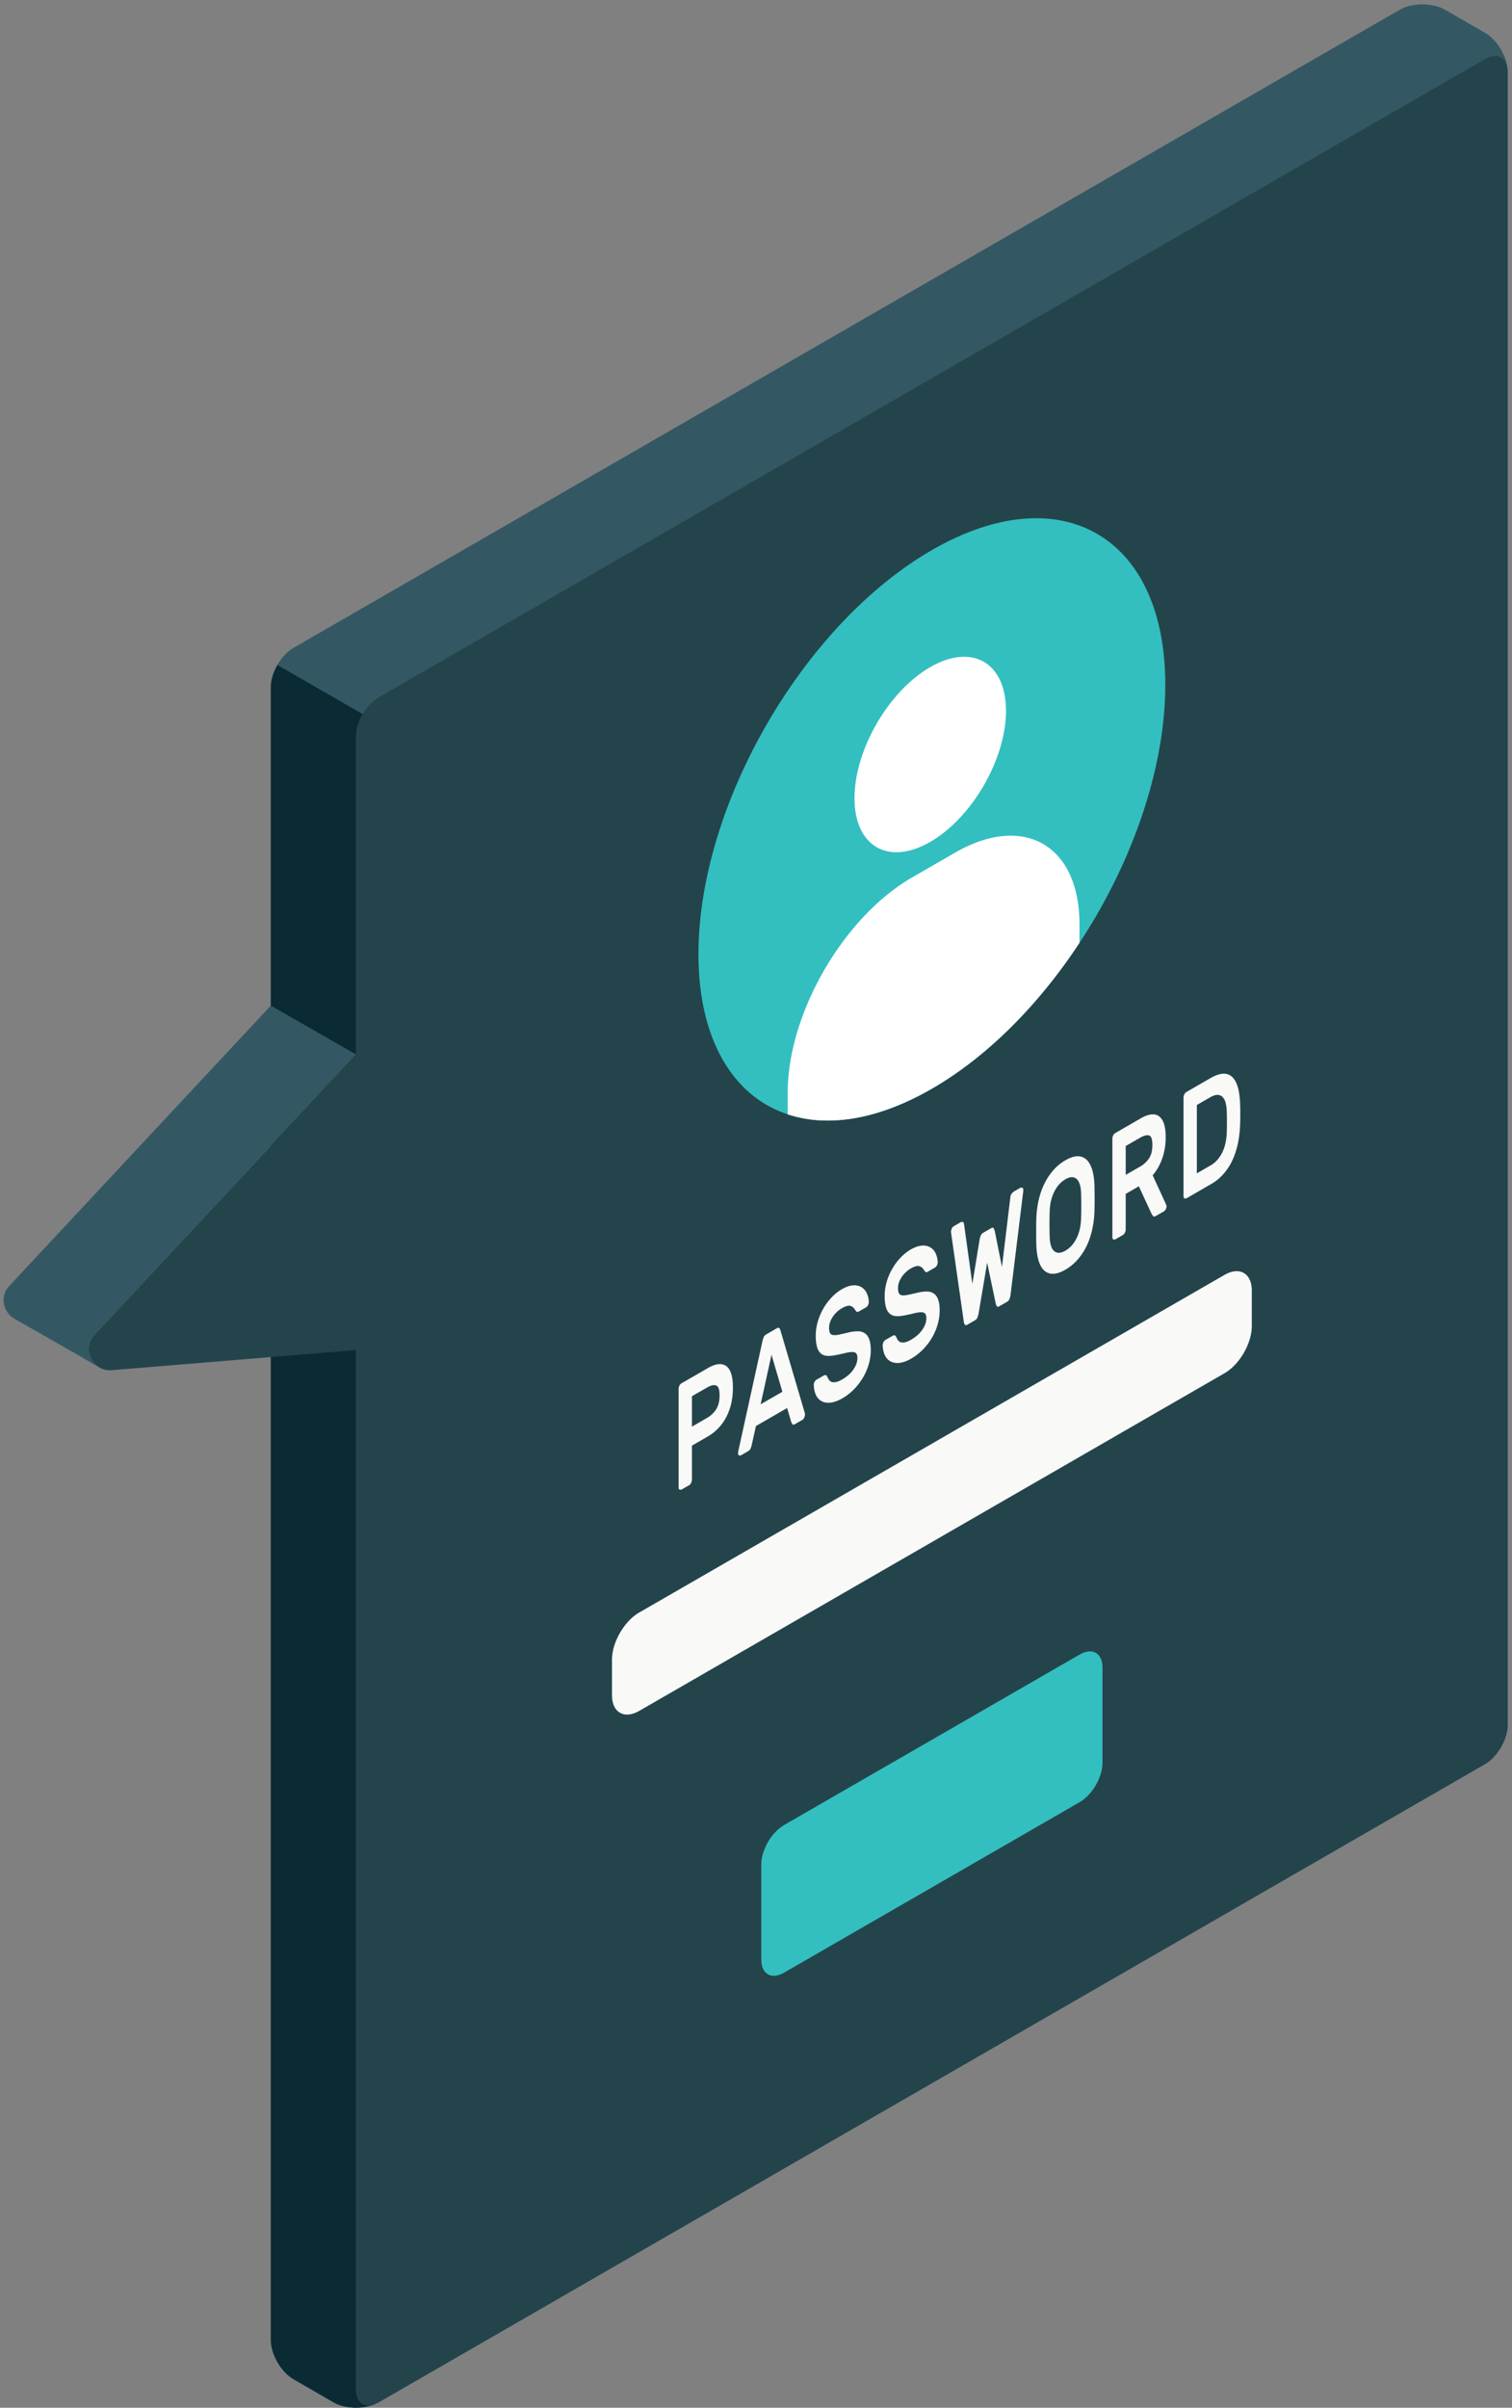 <svg xmlns="http://www.w3.org/2000/svg" width="98" height="156" fill="none"><rect width="100%" height="100%" fill="#808080" stroke="none"/><g clip-path="url(#a)"><path fill="#335863" d="m21.608 155.644-2.584-1.492c-.811-.468-1.473-1.612-1.473-2.549V44.533c0-.94.66-2.079 1.473-2.549L90.718.643c.814-.47 2.132-.47 2.946 0l2.584 1.49c.813.466 1.473 1.608 1.473 2.545v107.073c0 .937-.66 2.079-1.473 2.549l-71.695 41.344c-.813.47-2.132.468-2.945 0Z"/><path fill="#335863" d="M97.707 4.44c-.1-.76-.72-1.039-1.461-.611l-71.69 41.35c-.41.236-.768.632-1.042 1.094l-5.532-3.19c.265-.461.632-.862 1.042-1.101L90.718.64c.811-.467 2.132-.467 2.949 0l2.579 1.49c.749.427 1.369 1.428 1.462 2.31Z"/><path fill="#0A2B34" d="M24.303 155.761c-.816.348-1.959.308-2.693-.114l-2.586-1.495c-.811-.47-1.47-1.612-1.47-2.549V44.531c0-.468.162-.985.428-1.447l5.532 3.189c-.271.462-.436.985-.436 1.455v107.069c0 .842.531 1.23 1.225.964Z"/><path fill="#24444C" d="M23.08 47.725v107.069c0 .938.66 1.32 1.473.85L96.248 114.3c.813-.47 1.473-1.612 1.473-2.549V4.678c0-.937-.66-1.316-1.473-.85L24.553 45.177c-.813.47-1.473 1.61-1.473 2.55Z"/><path fill="#335863" d="M6.338 88.539c-.925-.552-5.221-2.993-5.445-3.12-.68-.414-.925-1.42-.292-2.1l16.953-18.165 5.524 3.168-16.945 18.17c-.611.652-.415 1.598.205 2.047Z"/><path fill="#24444C" d="M23.08 68.324 6.13 86.49c-.848.91-.13 2.39 1.112 2.286L23.08 87.47V68.324Z"/><path fill="#33BFBF" d="M60.4 35.641c8.355-4.82 15.128-.913 15.128 8.725 0 9.636-6.773 21.353-15.129 26.173-8.355 4.816-15.129.91-15.129-8.725 0-9.636 6.774-21.356 15.13-26.173Z"/><path fill="#fff" d="M60.293 43.224c2.712-1.563 4.91-.297 4.91 2.831 0 3.125-2.198 6.927-4.91 8.492-2.709 1.564-4.908.294-4.908-2.831 0-3.128 2.2-6.928 4.908-8.492ZM69.967 59.894c0-5.136-3.61-7.217-8.063-4.65l-2.786 1.607c-4.453 2.568-8.063 8.813-8.063 13.948v1.402a8.27 8.27 0 0 0 2.6.4c2.03.006 4.317-.663 6.744-2.062 3.632-2.095 6.963-5.491 9.568-9.453v-1.192Z"/><path fill="#33BFBF" d="m50.816 118.248 19.17-11.054c.813-.47 1.472-.09 1.472.85v6.165c0 .94-.66 2.079-1.472 2.549l-19.17 11.054c-.814.47-1.473.09-1.473-.849v-6.166c0-.94.66-2.079 1.473-2.549Z"/><path fill="#F9F9F8" d="m41.437 104.473 37.928-21.871c.978-.563 1.77-.106 1.77 1.02v2.293c0 1.126-.792 2.496-1.77 3.059l-37.93 21.874c-.977.563-1.769.106-1.769-1.02v-2.297c0-1.125.793-2.496 1.77-3.058ZM44.848 92.434l.991-.574a1.65 1.65 0 0 0 .582-.557c.147-.231.218-.531.218-.898 0-.366-.071-.579-.218-.637-.146-.056-.34-.016-.582.125l-.991.57v1.97Zm1.023-3.79c.516-.3.917-.342 1.204-.132.285.207.428.675.428 1.394 0 .722-.143 1.357-.428 1.901a3.097 3.097 0 0 1-1.204 1.267l-1.023.59v2.195a.494.494 0 0 1-.054.215.305.305 0 0 1-.12.149l-.518.297-.122-.005c-.034-.035-.05-.085-.05-.16V90c0-.072.016-.146.05-.218a.322.322 0 0 1 .122-.148l1.715-.988ZM50.71 90.174l-.705-2.398-.705 3.21 1.41-.812Zm-.354-4.118c.069-.04.122-.042.154-.005a.465.465 0 0 1 .09.199l1.569 5.318.005.064a.485.485 0 0 1-.05.215.316.316 0 0 1-.123.151l-.46.266c-.084.048-.146.056-.178.019l-.071-.123-.274-.932-2.023 1.166-.277 1.25a1.254 1.254 0 0 1-.069.205.42.42 0 0 1-.18.186l-.46.266-.123-.009c-.034-.034-.05-.084-.05-.156l.008-.075 1.565-7.124c.027-.127.056-.228.09-.302a.376.376 0 0 1 .155-.173l.702-.406ZM54.556 83.536c.287-.165.537-.25.755-.258a.913.913 0 0 1 .545.13.899.899 0 0 1 .33.396c.074.17.117.348.125.531a.458.458 0 0 1-.048.22.365.365 0 0 1-.125.147l-.45.257c-.071.043-.125.053-.162.032l-.1-.114a.513.513 0 0 0-.29-.263c-.13-.045-.325.005-.58.154-.111.064-.215.14-.316.237a1.697 1.697 0 0 0-.263.308 1.57 1.57 0 0 0-.176.352 1.134 1.134 0 0 0-.064.373c0 .15.02.262.061.334.04.071.11.114.205.127a1.2 1.2 0 0 0 .38-.029c.157-.032.354-.074.588-.133a2.47 2.47 0 0 1 .664-.08.752.752 0 0 1 .452.15c.12.095.208.228.263.406.06.177.088.398.088.669 0 .294-.042.592-.127.895-.086.302-.208.589-.367.86-.157.27-.351.526-.582.765a3.497 3.497 0 0 1-.774.602c-.24.139-.468.226-.686.264-.215.036-.41.02-.577-.051a.822.822 0 0 1-.407-.372c-.103-.175-.159-.406-.172-.688a.395.395 0 0 1 .047-.218.317.317 0 0 1 .126-.145l.446-.258c.075-.043.128-.056.167-.037.038.016.07.055.097.12.029.069.066.132.108.193a.323.323 0 0 0 .173.127.57.57 0 0 0 .271.006c.11-.021.245-.077.407-.17.128-.074.253-.162.372-.26a1.81 1.81 0 0 0 .53-.71c.055-.132.084-.275.084-.427 0-.143-.032-.244-.09-.302-.058-.056-.15-.082-.271-.077a2.097 2.097 0 0 0-.452.072 14.32 14.32 0 0 1-.62.132c-.215.042-.401.059-.56.042a.658.658 0 0 1-.397-.17.878.878 0 0 1-.233-.421 2.775 2.775 0 0 1-.078-.72c0-.295.043-.592.128-.89.085-.297.202-.579.353-.841.147-.266.328-.507.535-.728.204-.22.428-.4.667-.539ZM59.022 80.96c.287-.164.54-.249.755-.257a.922.922 0 0 1 .545.127.881.881 0 0 1 .33.396c.074.17.117.35.125.534a.401.401 0 0 1-.048.22.365.365 0 0 1-.125.146l-.45.258c-.07.042-.124.053-.162.031l-.098-.116a.53.53 0 0 0-.292-.26c-.13-.046-.322.005-.58.151a1.874 1.874 0 0 0-.316.239 1.597 1.597 0 0 0-.26.308 1.433 1.433 0 0 0-.179.353 1.135 1.135 0 0 0-.064.372c0 .15.022.26.062.332.04.074.109.117.204.13.096.013.224.002.38-.03.16-.031.354-.074.59-.132.256-.061.476-.088.663-.082a.763.763 0 0 1 .454.15.826.826 0 0 1 .26.407c.06.178.088.399.088.67 0 .294-.042.591-.127.894a3.72 3.72 0 0 1-.365.86c-.159.271-.35.526-.584.765a3.504 3.504 0 0 1-.774.603c-.24.138-.465.226-.683.262a1.042 1.042 0 0 1-.58-.05.845.845 0 0 1-.406-.372c-.101-.178-.16-.406-.173-.687a.442.442 0 0 1 .048-.218.332.332 0 0 1 .125-.146l.449-.257c.072-.043.125-.057.165-.038.04.016.07.056.096.12.029.069.066.133.108.193a.335.335 0 0 0 .173.128.585.585 0 0 0 .274.005c.11-.02.242-.076.404-.17.13-.074.253-.159.372-.26.12-.098.224-.207.314-.327.088-.121.162-.246.218-.382.056-.132.082-.276.082-.427 0-.143-.029-.244-.087-.303-.061-.055-.152-.082-.274-.08a2.34 2.34 0 0 0-.452.075c-.178.045-.386.088-.62.133-.212.042-.401.058-.56.042a.68.68 0 0 1-.396-.17.899.899 0 0 1-.234-.422 2.784 2.784 0 0 1-.077-.72c0-.295.042-.592.127-.889.085-.3.202-.58.354-.842a3.7 3.7 0 0 1 .534-.727c.207-.22.43-.401.667-.54ZM63.983 81.81l-.55 3.261a1.587 1.587 0 0 1-.08.287.336.336 0 0 1-.144.177l-.518.298c-.064.037-.114.037-.152-.005a.409.409 0 0 1-.072-.2l-.82-5.738-.006-.074a.54.54 0 0 1 .05-.218.319.319 0 0 1 .122-.148l.474-.274.122-.01c.037.018.064.071.077.162l.537 3.863.473-2.9c.011-.052.03-.122.062-.212a.373.373 0 0 1 .164-.204l.524-.303c.077-.045.13-.038.163.016l.06.14.473 2.356.54-4.482a.615.615 0 0 1 .075-.252l.122-.128.473-.273.123.007c.034.033.05.086.05.157l-.005.082-.82 6.684a.985.985 0 0 1-.074.284.353.353 0 0 1-.151.18l-.518.298c-.064.037-.112.034-.144-.008a.57.57 0 0 1-.08-.197l-.55-2.626ZM70.07 77.307c-.015-.462-.116-.77-.297-.927-.18-.154-.423-.146-.72.027-.298.173-.538.44-.721.804-.18.364-.282.787-.297 1.27a26.035 26.035 0 0 0 0 1.662c.015.465.116.77.297.92.183.152.423.142.72-.03.298-.17.54-.439.72-.797.182-.361.283-.784.298-1.267a25.922 25.922 0 0 0 0-1.662Zm-2.9 1.622a6.41 6.41 0 0 1 .139-1.118c.08-.369.196-.719.348-1.046.154-.33.345-.629.577-.903a3.05 3.05 0 0 1 .818-.684c.312-.181.583-.269.814-.263a.813.813 0 0 1 .577.239c.151.154.268.369.35.642.08.276.128.598.142.964.002.122.008.258.008.406a26.755 26.755 0 0 1 0 .935c0 .154-.006.292-.008.42a6.332 6.332 0 0 1-.139 1.117c-.08.372-.194.72-.348 1.05a3.991 3.991 0 0 1-.58.899 3.175 3.175 0 0 1-.816.677c-.316.181-.587.271-.819.266a.826.826 0 0 1-.576-.234c-.152-.151-.269-.366-.348-.645-.08-.279-.125-.6-.139-.959-.002-.122-.008-.257-.008-.409-.002-.148-.002-.305-.002-.464 0-.162 0-.319.002-.47 0-.151.006-.292.008-.42ZM72.963 76.12l.928-.533a1.71 1.71 0 0 0 .582-.534c.146-.215.218-.505.218-.874 0-.367-.072-.571-.218-.613-.144-.04-.338.01-.582.151l-.928.534v1.869Zm.96-3.653c.534-.308.938-.351 1.214-.13.28.22.418.668.418 1.346 0 .478-.072.926-.216 1.348-.143.42-.35.792-.63 1.116l.883 1.922.022.098-.043.176-.098.121-.545.314c-.086.048-.15.053-.19.013l-.087-.12-.837-1.81-.851.491v2.292a.49.49 0 0 1-.05.217.337.337 0 0 1-.123.15l-.518.299-.123-.01c-.034-.032-.05-.085-.05-.157v-6.357c0-.074.016-.146.05-.218a.307.307 0 0 1 .123-.148l1.65-.953ZM79.51 71.962a2.265 2.265 0 0 0-.079-.539.788.788 0 0 0-.2-.358.449.449 0 0 0-.326-.125c-.136 0-.293.053-.476.16l-.856.493v4.429l.888-.512c.175-.101.326-.226.454-.375.128-.148.234-.313.322-.497.085-.18.149-.374.194-.584a3.71 3.71 0 0 0 .08-.637c.016-.494.016-.98 0-1.455Zm-1.05-2.11c.317-.184.59-.277.822-.285a.787.787 0 0 1 .585.212c.154.146.273.361.359.648.082.287.13.632.149 1.036.018.475.018.96 0 1.457a7.26 7.26 0 0 1-.15 1.209 5.064 5.064 0 0 1-.355 1.062 3.781 3.781 0 0 1-.575.876c-.226.26-.494.478-.803.653l-1.61.932-.123-.01c-.034-.032-.05-.083-.05-.157v-6.357c0-.072.016-.146.05-.217a.32.32 0 0 1 .123-.15l1.579-.91Z"/></g><defs><clipPath id="a"><path fill="#fff" d="M0 0h98v156H0z"/></clipPath></defs></svg>